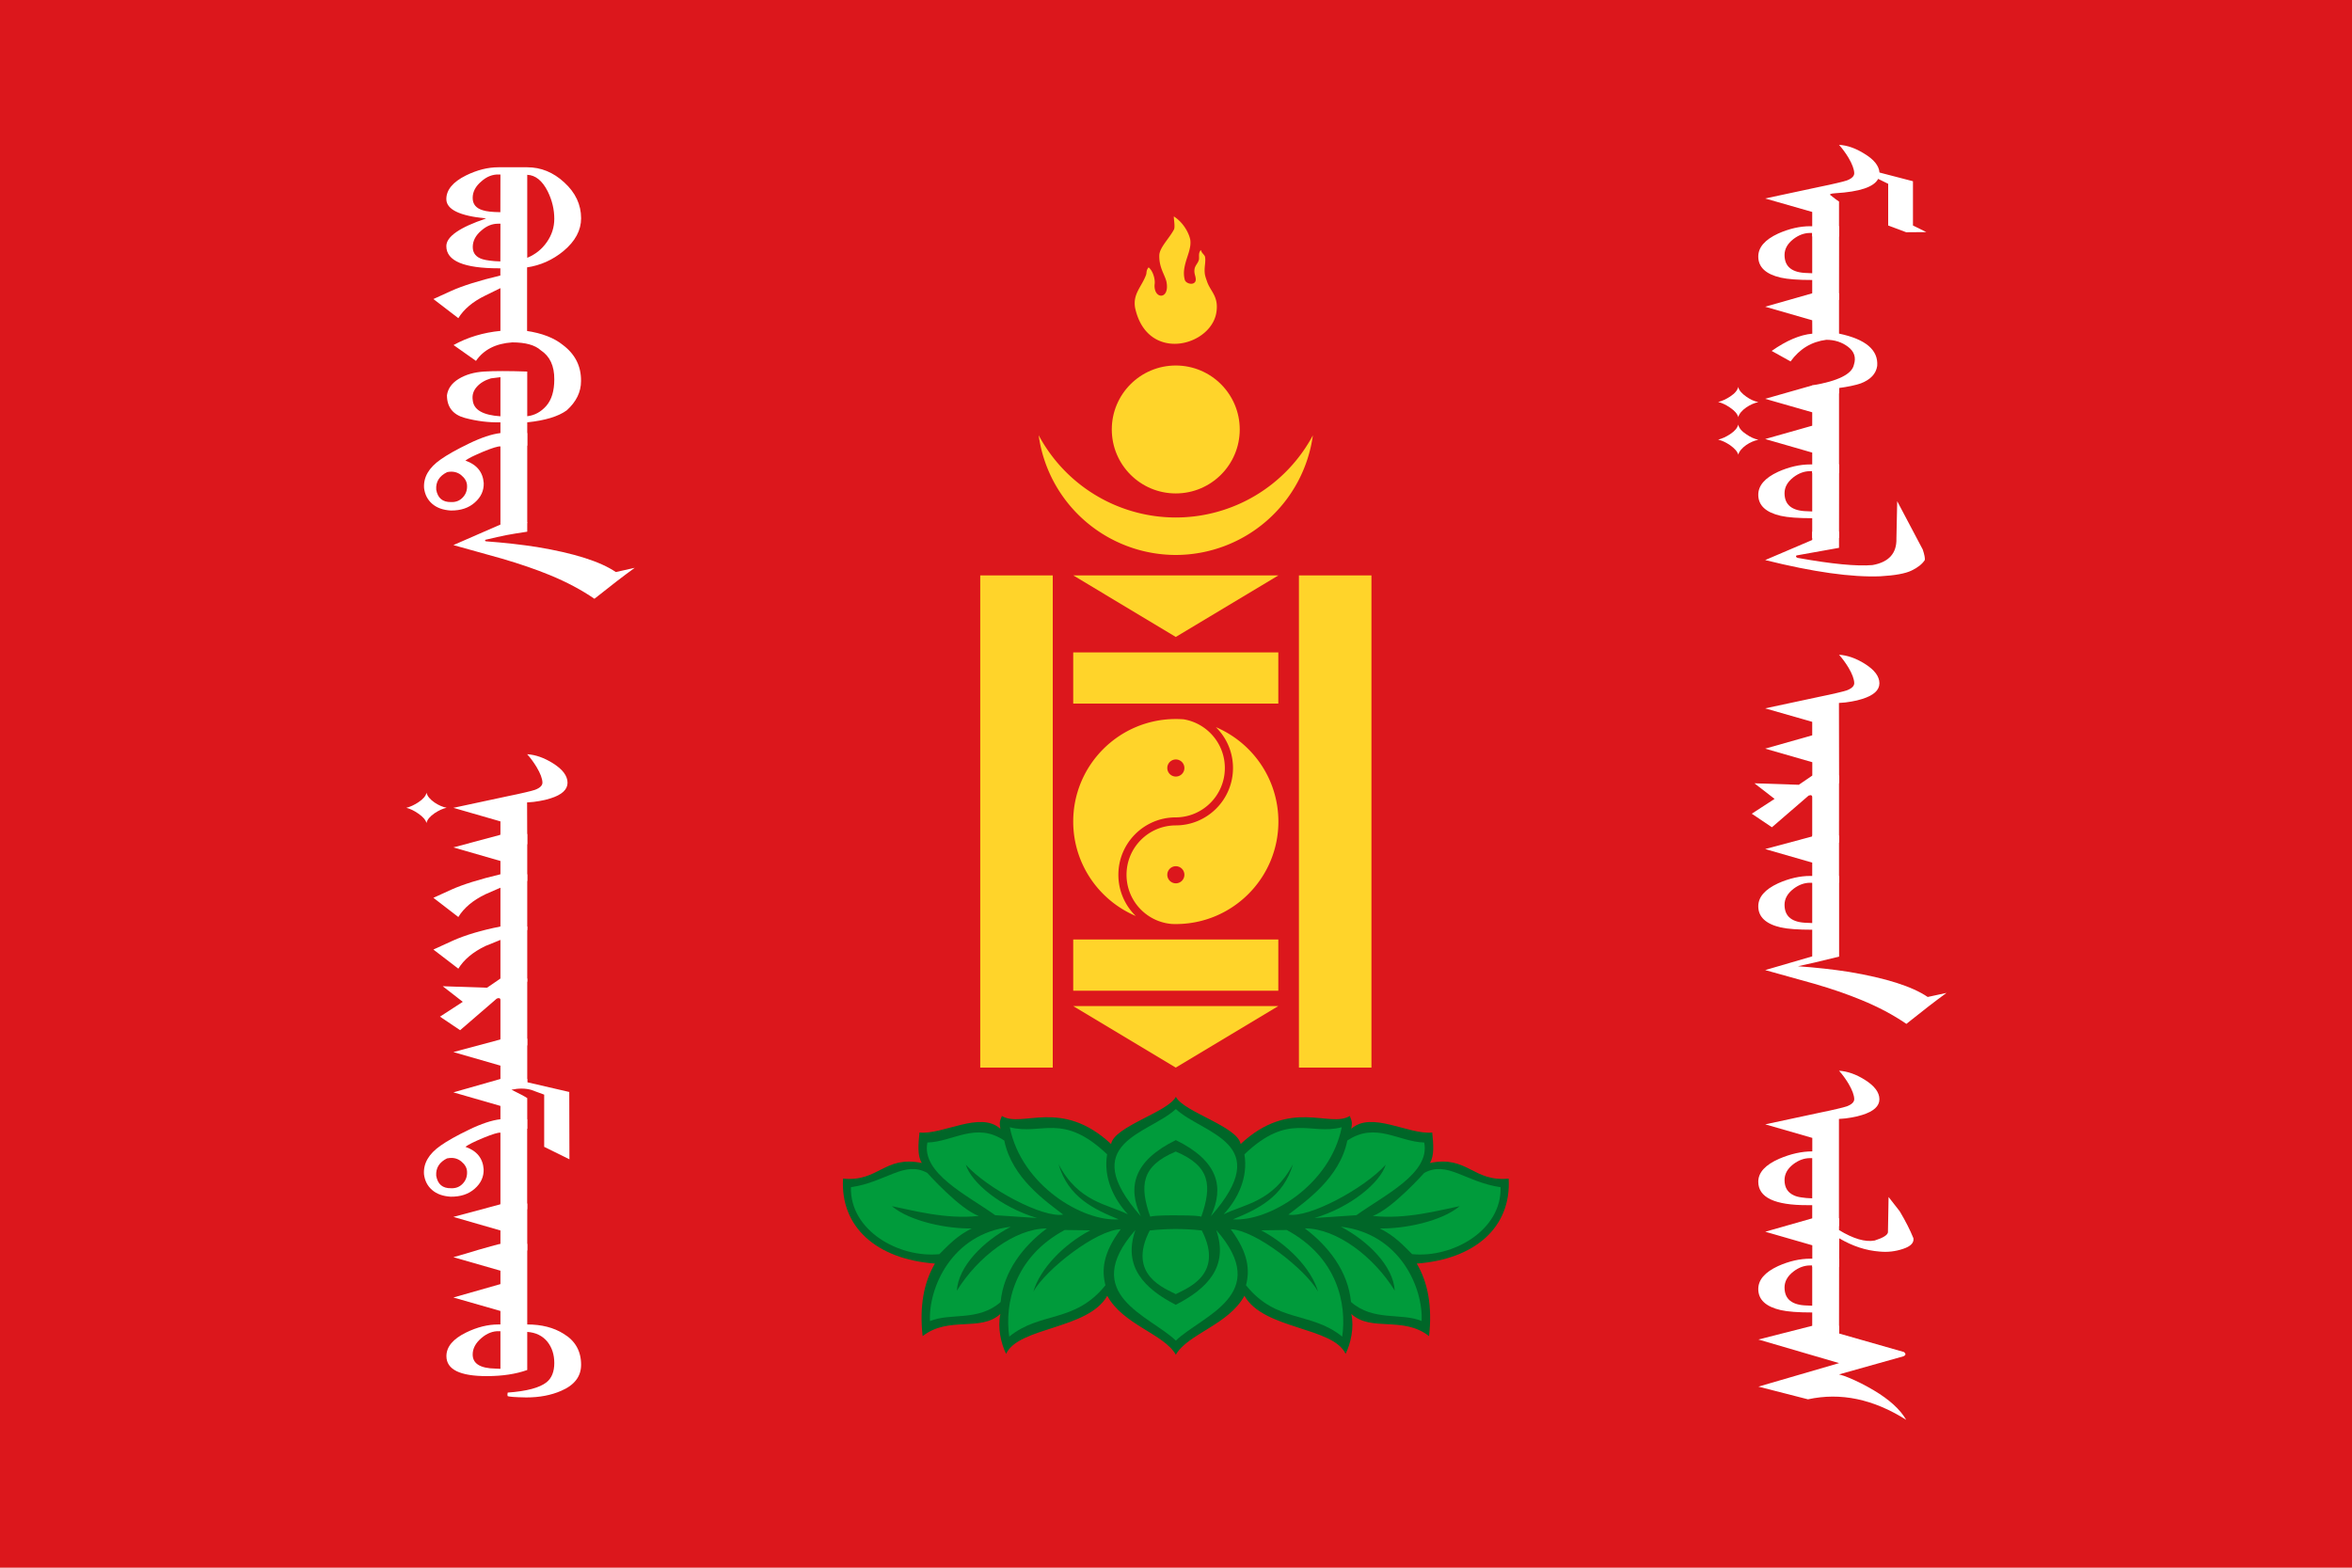 <?xml version="1.0" encoding="UTF-8" standalone="no"?>
<svg
   xmlns:dc="http://purl.org/dc/elements/1.1/"
   xmlns:cc="http://creativecommons.org/ns#"
   xmlns:rdf="http://www.w3.org/1999/02/22-rdf-syntax-ns#"
   xmlns:svg="http://www.w3.org/2000/svg"
   xmlns="http://www.w3.org/2000/svg"
   xmlns:sodipodi="http://sodipodi.sourceforge.net/DTD/sodipodi-0.dtd"
   xmlns:inkscape="http://www.inkscape.org/namespaces/inkscape"
   width="900"
   height="600"
   viewBox="0 0 30 20"
   version="1.1"
   id="svg6"
   sodipodi:docname="Flag_of_Mongolia_1924_(alternative).svg"
   inkscape:version="0.92.3 (2405546, 2018-03-11)">
  <defs
     id="defs10" />
  <sodipodi:namedview
     pagecolor="#ffffff"
     bordercolor="#666666"
     borderopacity="1"
     objecttolerance="10"
     gridtolerance="10"
     guidetolerance="10"
     inkscape:pageopacity="0"
     inkscape:pageshadow="2"
     inkscape:window-width="1920"
     inkscape:window-height="1017"
     id="namedview8"
     showgrid="false"
     inkscape:zoom="0.91138208"
     inkscape:cx="311.33702"
     inkscape:cy="282.00223"
     inkscape:window-x="-4"
     inkscape:window-y="-4"
     inkscape:window-maximized="1"
     inkscape:current-layer="svg6" />
  <rect
     width="30"
     height="20"
     id="rect2"
     style="fill:#dc171c;fill-opacity:1"
     fill="#da251d" />
  <path
     style="fill:#ffd42a;stroke-width:0.054"
     id="path828-2"
     d="m 14.997,9.173 c -0.722,0 -1.308,0.586 -1.308,1.308 0,0.541 0.329,1.006 0.798,1.205 a 0.731,0.731 0 0 1 -0.222,-0.526 c 0,-0.403 0.326,-0.731 0.729,-0.732 h 0.003 c 0.346,-0.002 0.626,-0.283 0.626,-0.63 0,-0.312 -0.227,-0.571 -0.524,-0.621 a 1.316,1.316 0 0 0 -0.102,-0.004 z M 15.509,9.277 a 0.73,0.73 0 0 1 0.218,0.521 c 0,0.403 -0.326,0.731 -0.729,0.732 h -0.003 c -0.346,0.002 -0.626,0.283 -0.626,0.63 0,0.332 0.257,0.604 0.582,0.628 0.016,5.42e-4 0.032,8.17e-4 0.047,8.17e-4 0.722,0 1.308,-0.585 1.308,-1.307 0,-0.541 -0.328,-1.005 -0.797,-1.205 z m -0.511,0.412 a 0.109,0.109 0 1 1 0,0.218 0.109,0.109 0 0 1 0,-0.218 z m 0,1.362 a 0.109,0.109 0 0 1 0.109,0.109 0.109,0.109 0 0 1 -0.109,0.109 0.109,0.109 0 0 1 -0.109,-0.109 0.109,0.109 0 0 1 0.109,-0.109 z m 1.57,-3.71 h 0.925 v 6.279 h -0.925 z m -2.878,0 h 2.616 L 14.997,8.126 m -1.308,4.709 h 2.616 l -1.308,0.785 M 12.503,7.341 h 0.925 v 6.279 h -0.925 z"
     inkscape:connector-curvature="0" />
  <circle
     style="fill:#ffd42a;stroke-width:0.054"
     id="circle830"
     cy="5.479"
     cx="14.997"
     r="0.816" />
  <path
     style="fill:#ffd42a;stroke-width:0.054"
     id="path832-7"
     d="m 13.248,5.551 a 1.768,1.768 0 0 0 1.749,1.529 1.768,1.768 0 0 0 1.749,-1.526 1.985,1.985 0 0 1 -1.749,1.048 1.985,1.985 0 0 1 -1.749,-1.05 z m 0.441,2.772 h 2.616 V 8.976 H 13.689 Z m 0,3.663 h 2.616 v 0.653 H 13.689 Z m 1.283,-9.225 c 0.001,0.054 0.016,0.121 0.004,0.163 -0.061,0.117 -0.184,0.231 -0.189,0.331 -0.005,0.157 0.07,0.249 0.091,0.338 0.047,0.235 -0.165,0.23 -0.151,0.036 0.01,-0.06 -0.017,-0.169 -0.076,-0.218 -0.034,0.038 -0.023,0.067 -0.033,0.096 -0.056,0.152 -0.17,0.241 -0.14,0.419 0.156,0.724 1.009,0.485 1.041,0.026 0.017,-0.177 -0.082,-0.24 -0.123,-0.36 -0.018,-0.053 -0.031,-0.084 -0.031,-0.139 -0.001,-0.063 0.016,-0.124 0.005,-0.177 -0.005,-0.026 -0.044,-0.045 -0.052,-0.087 -0.035,0.036 -0.02,0.08 -0.025,0.121 -0.013,0.054 -0.053,0.075 -0.058,0.134 -0.004,0.057 0.018,0.079 0.017,0.126 -0.006,0.076 -0.12,0.056 -0.139,0.003 -0.015,-0.052 -0.017,-0.112 0,-0.185 0.023,-0.11 0.085,-0.222 0.069,-0.329 -0.017,-0.086 -0.088,-0.221 -0.21,-0.298 z"
     inkscape:connector-curvature="0" />
  <path
     id="path836-0"
     d="m 14.997,13.994 c -0.099,0.193 -0.787,0.377 -0.825,0.601 -0.636,-0.592 -1.136,-0.199 -1.393,-0.358 -0.036,0.083 -0.028,0.097 -0.019,0.164 -0.256,-0.233 -0.735,0.08 -1.032,0.047 -0.015,0.147 -0.029,0.297 0.03,0.389 -0.483,-0.098 -0.551,0.245 -1.005,0.199 -0.036,0.614 0.422,1.028 1.172,1.084 -0.142,0.242 -0.199,0.544 -0.157,0.926 0.333,-0.261 0.736,-0.05 0.992,-0.283 -0.039,0.175 0.009,0.381 0.073,0.509 0.159,-0.346 1.048,-0.309 1.29,-0.741 0.203,0.372 0.724,0.486 0.875,0.752 0.151,-0.266 0.672,-0.381 0.875,-0.752 0.242,0.432 1.131,0.395 1.29,0.741 0.064,-0.128 0.112,-0.334 0.073,-0.509 0.256,0.233 0.659,0.022 0.992,0.283 0.042,-0.382 -0.015,-0.684 -0.157,-0.926 0.75,-0.056 1.208,-0.47 1.172,-1.084 -0.455,0.046 -0.522,-0.298 -1.005,-0.199 0.059,-0.092 0.045,-0.242 0.03,-0.389 -0.297,0.033 -0.776,-0.28 -1.032,-0.047 0.009,-0.067 0.016,-0.081 -0.019,-0.164 -0.257,0.159 -0.758,-0.234 -1.393,0.358 -0.038,-0.224 -0.726,-0.408 -0.825,-0.601 z"
     inkscape:connector-curvature="0"
     style="fill:#006628;stroke-width:0.043" />
  <path
     id="path838-0"
     d="m 15.873,14.726 c 0.569,-0.541 0.834,-0.238 1.241,-0.345 -0.149,0.744 -0.934,1.207 -1.388,1.175 0.314,-0.129 0.644,-0.282 0.766,-0.704 -0.254,0.486 -0.63,0.511 -0.884,0.64 0.183,-0.201 0.313,-0.467 0.265,-0.766 z m -0.175,0.956 c 0.232,0.31 0.243,0.528 0.195,0.715 0.392,0.487 0.827,0.33 1.227,0.655 0.06,-0.42 -0.063,-1.012 -0.707,-1.36 l -0.327,0.004 c 0.341,0.18 0.639,0.488 0.726,0.781 -0.162,-0.285 -0.8,-0.785 -1.114,-0.795 z"
     inkscape:connector-curvature="0"
     style="fill:#009b3b;stroke-width:0.043" />
  <path
     id="path840-7"
     d="m 16.432,15.495 c 0.258,0.048 0.967,-0.33 1.243,-0.636 -0.07,0.227 -0.444,0.542 -0.908,0.68 l 0.534,-0.036 c 0.357,-0.256 0.944,-0.534 0.865,-0.927 -0.327,-0.009 -0.62,-0.268 -0.981,-0.025 -0.096,0.478 -0.533,0.776 -0.752,0.945 z m 1.076,0.018 c 0.244,-0.085 0.658,-0.549 0.658,-0.549 0.293,-0.162 0.523,0.116 0.974,0.182 0.015,0.553 -0.612,0.905 -1.128,0.854 -0.109,-0.109 -0.225,-0.236 -0.413,-0.328 0.309,0.006 0.784,-0.087 1.019,-0.284 -0.251,0.049 -0.683,0.172 -1.11,0.124 z m -0.864,0.159 c 0.299,0.224 0.552,0.548 0.588,0.938 0.285,0.251 0.645,0.134 0.901,0.243 0.02,-0.418 -0.271,-1.114 -1.03,-1.203 0.346,0.181 0.669,0.503 0.687,0.815 -0.267,-0.431 -0.737,-0.792 -1.146,-0.794 z m -1.646,-1.523 c -0.349,0.322 -1.277,0.426 -0.447,1.367 -0.173,-0.371 -0.094,-0.706 0.447,-0.971 0.542,0.266 0.62,0.6 0.447,0.971 0.83,-0.941 -0.098,-1.045 -0.447,-1.367 z"
     inkscape:connector-curvature="0"
     style="fill:#009b3b;stroke-width:0.043" />
  <path
     id="path842-9"
     d="m 14.997,14.691 c -0.445,0.186 -0.462,0.439 -0.326,0.83 0.074,-0.018 0.269,-0.016 0.326,-0.016 0.057,4.32e-4 0.252,-0.002 0.326,0.016 0.136,-0.391 0.119,-0.644 -0.326,-0.83 z m -0.332,1.007 c -0.295,0.572 0.204,0.742 0.332,0.812 0.128,-0.07 0.627,-0.24 0.332,-0.812 -0.234,-0.027 -0.454,-0.023 -0.664,0 z"
     inkscape:connector-curvature="0"
     style="fill:#009b3b;stroke-width:0.043" />
  <path
     id="path844-5"
     d="m 14.482,15.692 c -0.725,0.825 0.187,1.093 0.516,1.411 0.328,-0.318 1.24,-0.586 0.515,-1.411 0.162,0.467 -0.115,0.749 -0.516,0.954 -0.4,-0.205 -0.678,-0.487 -0.515,-0.954 z m -0.361,-0.966 c -0.569,-0.541 -0.834,-0.238 -1.241,-0.345 0.149,0.744 0.934,1.207 1.388,1.175 -0.314,-0.129 -0.644,-0.282 -0.766,-0.704 0.253,0.486 0.63,0.511 0.884,0.64 -0.183,-0.201 -0.313,-0.467 -0.265,-0.766 z"
     inkscape:connector-curvature="0"
     style="fill:#009b3b;stroke-width:0.043" />
  <path
     id="path846"
     d="m 14.295,15.682 c -0.232,0.31 -0.243,0.528 -0.195,0.715 -0.392,0.487 -0.827,0.33 -1.227,0.655 -0.06,-0.42 0.063,-1.012 0.707,-1.36 l 0.327,0.004 c -0.341,0.18 -0.639,0.488 -0.726,0.781 0.162,-0.285 0.8,-0.785 1.114,-0.795 z M 13.562,15.495 c -0.258,0.048 -0.967,-0.33 -1.243,-0.636 0.07,0.227 0.444,0.542 0.909,0.68 l -0.534,-0.036 c -0.357,-0.256 -0.944,-0.534 -0.865,-0.927 0.327,-0.009 0.62,-0.268 0.981,-0.025 0.096,0.478 0.533,0.776 0.752,0.945 z m -1.076,0.018 c -0.244,-0.085 -0.658,-0.549 -0.658,-0.549 -0.293,-0.162 -0.523,0.116 -0.974,0.182 -0.015,0.553 0.612,0.905 1.128,0.854 0.109,-0.109 0.225,-0.236 0.413,-0.328 -0.309,0.006 -0.784,-0.087 -1.019,-0.284 0.251,0.049 0.683,0.172 1.11,0.124 z"
     inkscape:connector-curvature="0"
     style="fill:#009b3b;stroke-width:0.043" />
  <path
     id="path848"
     d="m 13.351,15.673 c -0.299,0.224 -0.552,0.548 -0.588,0.938 -0.285,0.251 -0.644,0.134 -0.901,0.243 -0.02,-0.418 0.271,-1.114 1.03,-1.203 -0.346,0.181 -0.669,0.503 -0.687,0.815 0.267,-0.431 0.737,-0.792 1.146,-0.794 z"
     inkscape:connector-curvature="0"
     style="fill:#009b3b;stroke-width:0.043" />
  <path
     id="path850"
     style="font-weight:400;font-size:24px;line-height:1.25;font-family:MongolianScript;-inkscape-font-specification:'MongolianScript, Normal';font-variant-ligatures:normal;font-variant-caps:normal;font-variant-numeric:normal;font-feature-settings:normal;text-align:start;letter-spacing:0;word-spacing:0;writing-mode:tb-rl;fill:#ffffff;stroke-width:0.09"
     d="m 23.457,2.574 v 0.442 h -0.342 V 2.704 L 22.515,2.532 23.207,2.384 q 0.138,-0.028 0.225,-0.049 0.087,-0.02 0.125,-0.033 0.094,-0.036 0.094,-0.092 -0.002,-0.076 -0.073,-0.197 -0.057,-0.094 -0.121,-0.165 0.156,0.008 0.323,0.113 0.183,0.11 0.193,0.24 l 0.427,0.111 v 0.565 l 0.171,0.084 -0.257,0.002 -0.23,-0.086 V 2.345 l -0.128,-0.063 q -0.08,0.155 -0.544,0.183 -0.099,0.006 -0.057,0.03 0.061,0.05 0.103,0.077 z"
     inkscape:connector-curvature="0" />
  <path
     id="path852"
     style="font-weight:400;font-size:24px;line-height:1.25;font-family:MongolianScript;-inkscape-font-specification:'MongolianScript, Normal';font-variant-ligatures:normal;font-variant-caps:normal;font-variant-numeric:normal;font-feature-settings:normal;text-align:start;letter-spacing:0;word-spacing:0;writing-mode:tb-rl;fill:#ffffff;stroke-width:0.09"
     d="m 23.457,3.824 h -0.342 V 3.572 q -0.269,0 -0.401,-0.03 -0.287,-0.066 -0.287,-0.269 0,-0.176 0.253,-0.293 0.211,-0.094 0.41,-0.094 h 0.368 z M 23.115,3.486 V 2.972 h -0.027 q -0.111,0 -0.213,0.078 -0.113,0.088 -0.113,0.203 0,0.225 0.289,0.23 z"
     inkscape:connector-curvature="0" />
  <path
     id="path854"
     style="font-weight:400;font-size:24px;line-height:1.25;font-family:MongolianScript;-inkscape-font-specification:'MongolianScript, Normal';font-variant-ligatures:normal;font-variant-caps:normal;font-variant-numeric:normal;font-feature-settings:normal;text-align:start;letter-spacing:0;word-spacing:0;writing-mode:tb-rl;fill:#ffffff;stroke-width:0.09"
     d="M 23.115,4.086 22.515,3.913 23.115,3.742 h 0.342 v 0.514 q 0.51,0.107 0.487,0.412 -0.022,0.151 -0.209,0.223 -0.106,0.036 -0.278,0.059 v 0.068 h -0.342 V 4.917 q 0.496,-0.084 0.532,-0.265 0.044,-0.137 -0.074,-0.227 -0.118,-0.09 -0.278,-0.09 -0.283,0.036 -0.456,0.276 l -0.241,-0.134 q 0.283,-0.199 0.518,-0.22 z"
     inkscape:connector-curvature="0" />
  <path
     id="path856"
     style="font-weight:400;font-size:24px;line-height:1.25;font-family:MongolianScript;-inkscape-font-specification:'MongolianScript, Normal';font-variant-ligatures:normal;font-variant-caps:normal;font-variant-numeric:normal;font-feature-settings:normal;text-align:start;letter-spacing:0;word-spacing:0;writing-mode:tb-rl;fill:#ffffff;stroke-width:0.09"
     d="m 23.457,6.035 h -0.342 V 5.774 L 22.515,5.601 23.115,5.431 V 5.26 L 22.515,5.088 23.115,4.917 h 0.342 z M 22.172,5.802 q -0.014,-0.058 -0.105,-0.123 -0.084,-0.056 -0.152,-0.07 0.038,-0.011 0.076,-0.027 0.037,-0.017 0.077,-0.043 0.091,-0.061 0.103,-0.123 0.014,0.067 0.104,0.125 0.078,0.054 0.153,0.069 -0.078,0.016 -0.153,0.066 -0.086,0.061 -0.104,0.126 z m 0,-0.479 q -0.014,-0.061 -0.105,-0.123 -0.084,-0.057 -0.152,-0.071 0.038,-0.01 0.076,-0.027 0.037,-0.017 0.077,-0.043 0.091,-0.06 0.103,-0.123 0.014,0.063 0.104,0.125 0.078,0.055 0.153,0.069 -0.078,0.016 -0.153,0.067 -0.086,0.06 -0.104,0.126 z"
     inkscape:connector-curvature="0" />
  <path
     id="path858"
     style="font-weight:400;font-size:24px;line-height:1.25;font-family:MongolianScript;-inkscape-font-specification:'MongolianScript, Normal';font-variant-ligatures:normal;font-variant-caps:normal;font-variant-numeric:normal;font-feature-settings:normal;text-align:start;letter-spacing:0;word-spacing:0;writing-mode:tb-rl;fill:#ffffff;stroke-width:0.09"
     d="m 23.457,6.863 h -0.342 V 6.611 q -0.269,0 -0.401,-0.03 -0.287,-0.066 -0.287,-0.269 0,-0.176 0.253,-0.293 0.211,-0.094 0.41,-0.094 h 0.368 z M 23.115,6.525 V 6.011 h -0.027 q -0.111,0 -0.213,0.078 -0.113,0.088 -0.113,0.203 0,0.225 0.289,0.23 z"
     inkscape:connector-curvature="0" />
  <path
     id="path860"
     style="font-weight:400;font-size:24px;line-height:1.25;font-family:MongolianScript;-inkscape-font-specification:'MongolianScript, Normal';font-variant-ligatures:normal;font-variant-caps:normal;font-variant-numeric:normal;font-feature-settings:normal;text-align:start;letter-spacing:0;word-spacing:0;writing-mode:tb-rl;fill:#ffffff;stroke-width:0.09"
     d="M 23.985,7.352 Q 23.433,7.374 22.515,7.145 L 23.115,6.889 V 6.783 h 0.342 v 0.206 l -0.542,0.097 q -0.019,0.018 0.013,0.031 0.655,0.118 0.956,0.092 0.313,-0.056 0.305,-0.339 l 0.01,-0.476 0.326,0.617 q 0.032,0.097 0.026,0.134 -0.051,0.078 -0.169,0.134 -0.117,0.057 -0.398,0.073 z m -0.527,2.639 h -0.342 V 9.724 L 22.515,9.551 23.115,9.381 V 9.209 L 22.515,9.037 23.207,8.889 q 0.138,-0.028 0.225,-0.049 0.087,-0.02 0.125,-0.033 0.094,-0.036 0.094,-0.092 -0.002,-0.077 -0.073,-0.197 -0.057,-0.094 -0.121,-0.165 0.16,0.01 0.328,0.115 0.187,0.117 0.187,0.249 0,0.132 -0.219,0.2 -0.065,0.021 -0.138,0.033 -0.073,0.014 -0.159,0.018 z"
     inkscape:connector-curvature="0" />
  <path
     id="path862"
     style="font-weight:400;font-size:24px;line-height:1.25;font-family:MongolianScript;-inkscape-font-specification:'MongolianScript, Normal';font-variant-ligatures:normal;font-variant-caps:normal;font-variant-numeric:normal;font-feature-settings:normal;text-align:start;letter-spacing:0;word-spacing:0;writing-mode:tb-rl;fill:#ffffff;stroke-width:0.09"
     d="m 23.115,10.176 q 0.003,-0.044 -0.046,-0.026 l -0.468,0.404 -0.257,-0.173 0.291,-0.189 -0.257,-0.199 0.566,0.019 0.171,-0.117 h 0.342 v 0.853 h -0.342 z"
     inkscape:connector-curvature="0" />
  <path
     id="path864"
     style="font-weight:400;font-size:24px;line-height:1.25;font-family:MongolianScript;-inkscape-font-specification:'MongolianScript, Normal';font-variant-ligatures:normal;font-variant-caps:normal;font-variant-numeric:normal;font-feature-settings:normal;text-align:start;letter-spacing:0;word-spacing:0;writing-mode:tb-rl;fill:#ffffff;stroke-width:0.09"
     d="m 23.457,11.26 h -0.342 v -0.255 l -0.6,-0.173 0.6,-0.161 v -0.01 h 0.342 z"
     inkscape:connector-curvature="0" />
  <path
     id="path866"
     style="font-weight:400;font-size:24px;line-height:1.25;font-family:MongolianScript;-inkscape-font-specification:'MongolianScript, Normal';font-variant-ligatures:normal;font-variant-caps:normal;font-variant-numeric:normal;font-feature-settings:normal;text-align:start;letter-spacing:0;word-spacing:0;writing-mode:tb-rl;fill:#ffffff;stroke-width:0.09"
     d="m 24.314,13.061 q -0.249,-0.171 -0.571,-0.303 -0.126,-0.052 -0.277,-0.105 -0.15,-0.052 -0.33,-0.104 l -0.621,-0.173 0.6,-0.175 v -0.34 q -0.269,0 -0.401,-0.029 -0.287,-0.067 -0.287,-0.27 0,-0.176 0.253,-0.293 0.211,-0.094 0.41,-0.094 h 0.368 v 1.029 q -0.183,0.046 -0.314,0.076 -0.13,0.03 -0.211,0.047 0.351,0.025 0.651,0.072 0.709,0.119 1.004,0.32 l 0.24,-0.052 q -0.102,0.074 -0.229,0.172 -0.127,0.099 -0.284,0.224 z m -1.199,-1.285 v -0.514 h -0.027 q -0.111,0 -0.213,0.078 -0.113,0.088 -0.113,0.203 0,0.225 0.289,0.23 z m 0,3.865 v -0.266 h -0.06 q -0.628,0.002 -0.628,-0.299 0,-0.176 0.267,-0.293 0.22,-0.094 0.422,-0.094 v -0.172 l -0.6,-0.173 0.691,-0.148 q 0.138,-0.028 0.225,-0.049 0.087,-0.02 0.125,-0.033 0.094,-0.036 0.094,-0.092 -0.002,-0.076 -0.073,-0.197 -0.057,-0.094 -0.121,-0.165 0.16,0.01 0.328,0.115 0.187,0.117 0.187,0.249 0,0.132 -0.219,0.2 -0.065,0.021 -0.138,0.033 -0.073,0.014 -0.159,0.018 v 1.366 z m 0,-0.866 h -0.027 q -0.113,0 -0.215,0.078 -0.111,0.086 -0.111,0.202 0,0.139 0.115,0.193 0.04,0.02 0.099,0.028 0.06,0.01 0.139,0.012 z"
     inkscape:connector-curvature="0" />
  <path
     id="path868"
     style="font-weight:400;font-size:24px;line-height:1.25;font-family:MongolianScript;-inkscape-font-specification:'MongolianScript, Normal';font-variant-ligatures:normal;font-variant-caps:normal;font-variant-numeric:normal;font-feature-settings:normal;text-align:start;letter-spacing:0;word-spacing:0;writing-mode:tb-rl;fill:#ffffff;stroke-width:0.09"
     d="m 23.457,15.693 q 0.275,0.167 0.455,0.133 0.16,-0.051 0.169,-0.104 l 0.008,-0.451 0.142,0.182 q 0.109,0.182 0.175,0.344 0.013,0.088 -0.133,0.136 -0.146,0.049 -0.298,0.034 -0.261,-0.019 -0.515,-0.169 l -0.002,0.364 h -0.342 v -0.275 l -0.6,-0.173 0.6,-0.171 h 0.342 z"
     inkscape:connector-curvature="0" />
  <path
     id="path870"
     style="font-weight:400;font-size:24px;line-height:1.25;font-family:MongolianScript;-inkscape-font-specification:'MongolianScript, Normal';font-variant-ligatures:normal;font-variant-caps:normal;font-variant-numeric:normal;font-feature-settings:normal;text-align:start;letter-spacing:0;word-spacing:0;writing-mode:tb-rl;fill:#ffffff;stroke-width:0.09"
     d="m 23.457,17.013 h -0.342 v -0.269 q -0.269,0 -0.401,-0.03 -0.287,-0.066 -0.287,-0.269 0,-0.176 0.253,-0.293 0.211,-0.094 0.41,-0.094 h 0.368 z m -0.342,-0.355 v -0.514 h -0.027 q -0.111,0 -0.213,0.078 -0.113,0.088 -0.113,0.203 0,0.225 0.289,0.23 z"
     inkscape:connector-curvature="0" />
  <path
     id="path872"
     style="font-weight:400;font-size:24px;line-height:1.25;font-family:MongolianScript;-inkscape-font-specification:'MongolianScript, Normal';font-variant-ligatures:normal;font-variant-caps:normal;font-variant-numeric:normal;font-feature-settings:normal;text-align:start;letter-spacing:0;word-spacing:0;writing-mode:tb-rl;fill:#ffffff;stroke-width:0.09"
     d="m 23.457,17.534 q 0.062,0.016 0.124,0.042 0.077,0.032 0.157,0.072 0.079,0.04 0.162,0.089 0.297,0.176 0.414,0.377 -0.628,-0.398 -1.253,-0.262 l -0.632,-0.162 1.029,-0.3 -1.029,-0.301 0.686,-0.175 h 0.342 v 0.098 l 0.83,0.237 q 0.038,0.034 -0.008,0.054 z"
     inkscape:connector-curvature="0" />
  <path
     id="path876"
     style="font-weight:400;font-size:24px;line-height:1.25;font-family:MongolianScript;-inkscape-font-specification:'MongolianScript, Normal';font-variant-ligatures:normal;font-variant-caps:normal;font-variant-numeric:normal;font-feature-settings:normal;text-align:start;letter-spacing:0;word-spacing:0;writing-mode:tb-rl;fill:#ffffff;stroke-width:0.07"
     d="M 6.723,4.239 H 6.383 V 3.676 L 6.191,3.77 Q 5.953,3.885 5.846,4.059 L 5.528,3.815 q 0.008,-0.005 0.228,-0.104 0.22,-0.099 0.626,-0.196 v -0.092 h -0.018 q -0.671,0 -0.671,-0.283 0,-0.182 0.508,-0.353 -0.508,-0.049 -0.508,-0.247 0,-0.177 0.251,-0.302 Q 6.156,2.134 6.357,2.134 h 0.368 q 0.263,0 0.472,0.193 0.215,0.196 0.215,0.458 0,0.23 -0.225,0.418 Q 6.98,3.373 6.723,3.411 Z m 0.002,-0.95 q 0.156,-0.065 0.249,-0.199 0.096,-0.136 0.096,-0.299 0,-0.179 -0.084,-0.35 Q 6.883,2.237 6.725,2.23 Z M 6.383,2.854 h -0.031 q -0.113,0 -0.211,0.086 -0.111,0.093 -0.111,0.211 0,0.119 0.128,0.157 0.034,0.01 0.089,0.017 0.056,0.008 0.135,0.01 z m 0,-0.628 h -0.018 q -0.123,-0.004 -0.225,0.088 -0.111,0.093 -0.111,0.211 0,0.119 0.128,0.157 0.067,0.023 0.225,0.025 z"
     inkscape:connector-curvature="0" />
  <path
     id="path878"
     style="font-weight:400;font-size:24px;line-height:1.25;font-family:MongolianScript;-inkscape-font-specification:'MongolianScript, Normal';font-variant-ligatures:normal;font-variant-caps:normal;font-variant-numeric:normal;font-feature-settings:normal;text-align:start;letter-spacing:0;word-spacing:0;writing-mode:tb-rl;fill:#ffffff;stroke-width:0.07"
     d="M 6.383,5.31 V 4.812 L 6.262,4.827 q -0.117,0.035 -0.182,0.11 -0.065,0.074 -0.05,0.169 0.017,0.183 0.353,0.205 z M 7.07,4.84 Q 7.072,4.583 6.898,4.469 6.787,4.368 6.534,4.368 6.219,4.389 6.071,4.604 L 5.785,4.402 Q 6.054,4.253 6.386,4.221 h 0.327 q 0.298,0.043 0.468,0.181 0.234,0.177 0.23,0.46 0,0.209 -0.182,0.373 Q 7.066,5.353 6.725,5.388 V 5.686 H 6.383 V 5.388 Q 6.157,5.393 5.93,5.332 5.701,5.27 5.701,5.042 5.72,4.913 5.852,4.833 5.985,4.752 6.176,4.74 6.367,4.728 6.725,4.74 V 5.31 Q 6.866,5.294 6.968,5.178 7.07,5.061 7.07,4.84 Z"
     inkscape:connector-curvature="0" />
  <path
     id="path880"
     style="font-weight:400;font-size:24px;line-height:1.25;font-family:MongolianScript;-inkscape-font-specification:'MongolianScript, Normal';font-variant-ligatures:normal;font-variant-caps:normal;font-variant-numeric:normal;font-feature-settings:normal;text-align:start;letter-spacing:0;word-spacing:0;writing-mode:tb-rl;fill:#ffffff;stroke-width:0.07"
     d="m 5.704,6.023 q -0.15,0.073 -0.14,0.223 0.028,0.163 0.19,0.159 0.091,0.004 0.15,-0.06 0.059,-0.063 0.053,-0.155 Q 5.953,6.119 5.881,6.06 5.807,6.002 5.704,6.023 Z M 5.936,5.876 Q 6.154,5.952 6.17,6.163 6.174,6.308 6.056,6.411 5.94,6.515 5.75,6.513 5.6,6.504 5.512,6.427 5.424,6.35 5.409,6.226 5.395,6.019 5.62,5.862 5.747,5.772 5.983,5.658 6.219,5.544 6.383,5.525 H 6.725 V 6.673 H 6.383 V 5.695 q -0.046,-0.004 -0.219,0.067 -0.173,0.072 -0.228,0.114 z"
     inkscape:connector-curvature="0" />
  <path
     id="path882"
     style="font-weight:400;font-size:24px;line-height:1.25;font-family:MongolianScript;-inkscape-font-specification:'MongolianScript, Normal';font-variant-ligatures:normal;font-variant-caps:normal;font-variant-numeric:normal;font-feature-settings:normal;text-align:start;letter-spacing:0;word-spacing:0;writing-mode:tb-rl;fill:#ffffff;stroke-width:0.07"
     d="M 7.582,7.639 Q 7.333,7.468 7.011,7.336 6.885,7.284 6.734,7.232 6.584,7.18 6.403,7.127 L 5.783,6.954 6.383,6.692 v -0.027 h 0.342 v 0.118 q -0.16,0.024 -0.267,0.044 -0.106,0.021 -0.264,0.059 -0.018,0.014 0.006,0.02 0.351,0.026 0.651,0.073 0.709,0.118 1.004,0.319 L 8.096,7.244 Q 7.994,7.318 7.866,7.416 7.739,7.515 7.582,7.639 Z M 6.725,10.77 H 6.383 v -0.291 l -0.6,-0.173 0.691,-0.148 q 0.138,-0.028 0.226,-0.049 0.087,-0.02 0.125,-0.033 0.094,-0.036 0.094,-0.092 -0.002,-0.076 -0.074,-0.197 -0.057,-0.094 -0.121,-0.165 0.16,0.01 0.328,0.115 0.187,0.117 0.187,0.249 0,0.132 -0.219,0.2 -0.065,0.021 -0.138,0.033 -0.073,0.014 -0.159,0.018 z M 5.44,10.5 q -0.016,-0.06 -0.105,-0.121 -0.08,-0.056 -0.152,-0.073 0.072,-0.018 0.152,-0.07 0.093,-0.061 0.105,-0.123 0.016,0.066 0.104,0.126 0.078,0.052 0.153,0.066 -0.071,0.015 -0.153,0.069 -0.09,0.062 -0.104,0.125 z"
     inkscape:connector-curvature="0" />
  <path
     id="path884"
     style="font-weight:400;font-size:24px;line-height:1.25;font-family:MongolianScript;-inkscape-font-specification:'MongolianScript, Normal';font-variant-ligatures:normal;font-variant-caps:normal;font-variant-numeric:normal;font-feature-settings:normal;text-align:start;letter-spacing:0;word-spacing:0;writing-mode:tb-rl;fill:#ffffff;stroke-width:0.07"
     d="M 6.725,11.239 H 6.383 v -0.255 L 5.783,10.811 6.383,10.65 v -0.01 h 0.342 z"
     inkscape:connector-curvature="0" />
  <path
     id="path886"
     style="font-weight:400;font-size:24px;line-height:1.25;font-family:MongolianScript;-inkscape-font-specification:'MongolianScript, Normal';font-variant-ligatures:normal;font-variant-caps:normal;font-variant-numeric:normal;font-feature-settings:normal;text-align:start;letter-spacing:0;word-spacing:0;writing-mode:tb-rl;fill:#ffffff;stroke-width:0.07"
     d="m 6.725,11.154 v 0.711 H 6.383 v -0.54 l -0.192,0.084 Q 5.953,11.524 5.846,11.699 L 5.528,11.454 q 0.008,-0.005 0.228,-0.104 0.22,-0.099 0.626,-0.196 z"
     inkscape:connector-curvature="0" />
  <path
     id="path888"
     style="font-weight:400;font-size:24px;line-height:1.25;font-family:MongolianScript;-inkscape-font-specification:'MongolianScript, Normal';font-variant-ligatures:normal;font-variant-caps:normal;font-variant-numeric:normal;font-feature-settings:normal;text-align:start;letter-spacing:0;word-spacing:0;writing-mode:tb-rl;fill:#ffffff;stroke-width:0.07"
     d="m 6.383,11.82 h 0.342 v 0.704 H 6.383 V 11.991 L 6.191,12.069 Q 5.953,12.184 5.846,12.358 L 5.528,12.114 q 0.008,-0.005 0.247,-0.113 0.238,-0.107 0.608,-0.181 z"
     inkscape:connector-curvature="0" />
  <path
     id="path890"
     style="font-weight:400;font-size:24px;line-height:1.25;font-family:MongolianScript;-inkscape-font-specification:'MongolianScript, Normal';font-variant-ligatures:normal;font-variant-caps:normal;font-variant-numeric:normal;font-feature-settings:normal;text-align:start;letter-spacing:0;word-spacing:0;writing-mode:tb-rl;fill:#ffffff;stroke-width:0.07"
     d="m 6.383,12.765 q 0.003,-0.044 -0.046,-0.026 L 5.869,13.143 5.612,12.97 5.903,12.781 5.647,12.582 6.212,12.601 6.383,12.484 h 0.342 v 0.853 h -0.342 z"
     inkscape:connector-curvature="0" />
  <path
     id="path892"
     style="font-weight:400;font-size:24px;line-height:1.25;font-family:MongolianScript;-inkscape-font-specification:'MongolianScript, Normal';font-variant-ligatures:normal;font-variant-caps:normal;font-variant-numeric:normal;font-feature-settings:normal;text-align:start;letter-spacing:0;word-spacing:0;writing-mode:tb-rl;fill:#ffffff;stroke-width:0.07"
     d="M 6.725,13.85 H 6.383 v -0.255 l -0.6,-0.173 0.6,-0.161 v -0.01 h 0.342 z"
     inkscape:connector-curvature="0" />
  <path
     id="path894"
     style="font-weight:400;font-size:24px;line-height:1.25;font-family:MongolianScript;-inkscape-font-specification:'MongolianScript, Normal';font-variant-ligatures:normal;font-variant-caps:normal;font-variant-numeric:normal;font-feature-settings:normal;text-align:start;letter-spacing:0;word-spacing:0;writing-mode:tb-rl;fill:#ffffff;stroke-width:0.07"
     d="m 6.775,13.904 q -0.114,-0.031 -0.251,-0.002 0.158,0.078 0.201,0.107 v 0.391 H 6.383 v -0.291 l -0.6,-0.173 0.6,-0.171 h 0.342 v 0.042 l 0.536,0.124 0.002,0.859 -0.322,-0.159 v -0.666 z"
     inkscape:connector-curvature="0" />
  <path
     id="path896"
     style="font-weight:400;font-size:24px;line-height:1.25;font-family:MongolianScript;-inkscape-font-specification:'MongolianScript, Normal';font-variant-ligatures:normal;font-variant-caps:normal;font-variant-numeric:normal;font-feature-settings:normal;text-align:start;letter-spacing:0;word-spacing:0;writing-mode:tb-rl;fill:#ffffff;stroke-width:0.07"
     d="m 5.704,14.777 q -0.15,0.073 -0.14,0.223 0.028,0.163 0.19,0.159 0.091,0.004 0.15,-0.06 0.059,-0.063 0.053,-0.155 -0.004,-0.071 -0.076,-0.129 -0.073,-0.058 -0.176,-0.037 z m 0.231,-0.147 q 0.219,0.076 0.234,0.287 0.004,0.145 -0.114,0.248 -0.117,0.104 -0.306,0.102 -0.15,-0.009 -0.238,-0.086 -0.088,-0.076 -0.103,-0.201 -0.014,-0.207 0.211,-0.364 0.127,-0.09 0.363,-0.204 0.236,-0.114 0.4,-0.133 h 0.342 v 1.148 H 6.383 v -0.977 q -0.046,-0.004 -0.219,0.067 -0.173,0.072 -0.228,0.114 z"
     inkscape:connector-curvature="0" />
  <path
     id="path898"
     style="font-weight:400;font-size:24px;line-height:1.25;font-family:MongolianScript;-inkscape-font-specification:'MongolianScript, Normal';font-variant-ligatures:normal;font-variant-caps:normal;font-variant-numeric:normal;font-feature-settings:normal;text-align:start;letter-spacing:0;word-spacing:0;writing-mode:tb-rl;fill:#ffffff;stroke-width:0.07"
     d="M 6.725,15.953 H 6.383 V 15.698 L 5.783,15.525 6.383,15.364 v -0.01 h 0.342 z"
     inkscape:connector-curvature="0" />
  <path
     id="path900"
     style="font-weight:400;font-size:24px;line-height:1.25;font-family:MongolianScript;-inkscape-font-specification:'MongolianScript, Normal';font-variant-ligatures:normal;font-variant-caps:normal;font-variant-numeric:normal;font-feature-settings:normal;text-align:start;letter-spacing:0;word-spacing:0;writing-mode:tb-rl;fill:#ffffff;stroke-width:0.07"
     d="M 6.725,16.979 H 6.383 V 16.725 L 5.783,16.553 6.383,16.382 V 16.211 L 5.783,16.039 q 0.08,-0.022 0.159,-0.046 0.078,-0.025 0.159,-0.048 0.263,-0.076 0.282,-0.076 h 0.342 z"
     inkscape:connector-curvature="0" />
  <path
     id="path902"
     style="font-weight:400;font-size:24px;line-height:1.25;font-family:MongolianScript;-inkscape-font-specification:'MongolianScript, Normal';font-variant-ligatures:normal;font-variant-caps:normal;font-variant-numeric:normal;font-feature-settings:normal;text-align:start;letter-spacing:0;word-spacing:0;writing-mode:tb-rl;fill:#ffffff;stroke-width:0.07"
     d="m 6.712,17.828 q -0.217,-0.004 -0.238,-0.018 -0.004,-0.025 0.002,-0.044 0.363,-0.026 0.496,-0.132 0.098,-0.08 0.098,-0.245 0,-0.161 -0.088,-0.272 -0.094,-0.114 -0.257,-0.125 v 0.486 q -0.218,0.078 -0.517,0.078 -0.514,0 -0.514,-0.255 0,-0.179 0.253,-0.302 Q 6.156,16.897 6.357,16.897 H 6.725 q 0.275,0 0.464,0.119 0.223,0.134 0.223,0.395 0,0.224 -0.255,0.333 -0.193,0.084 -0.444,0.084 z M 6.383,17.463 v -0.48 h -0.018 q -0.117,-0.004 -0.223,0.086 -0.113,0.096 -0.113,0.211 0,0.175 0.289,0.18 z"
     inkscape:connector-curvature="0" />
</svg>
